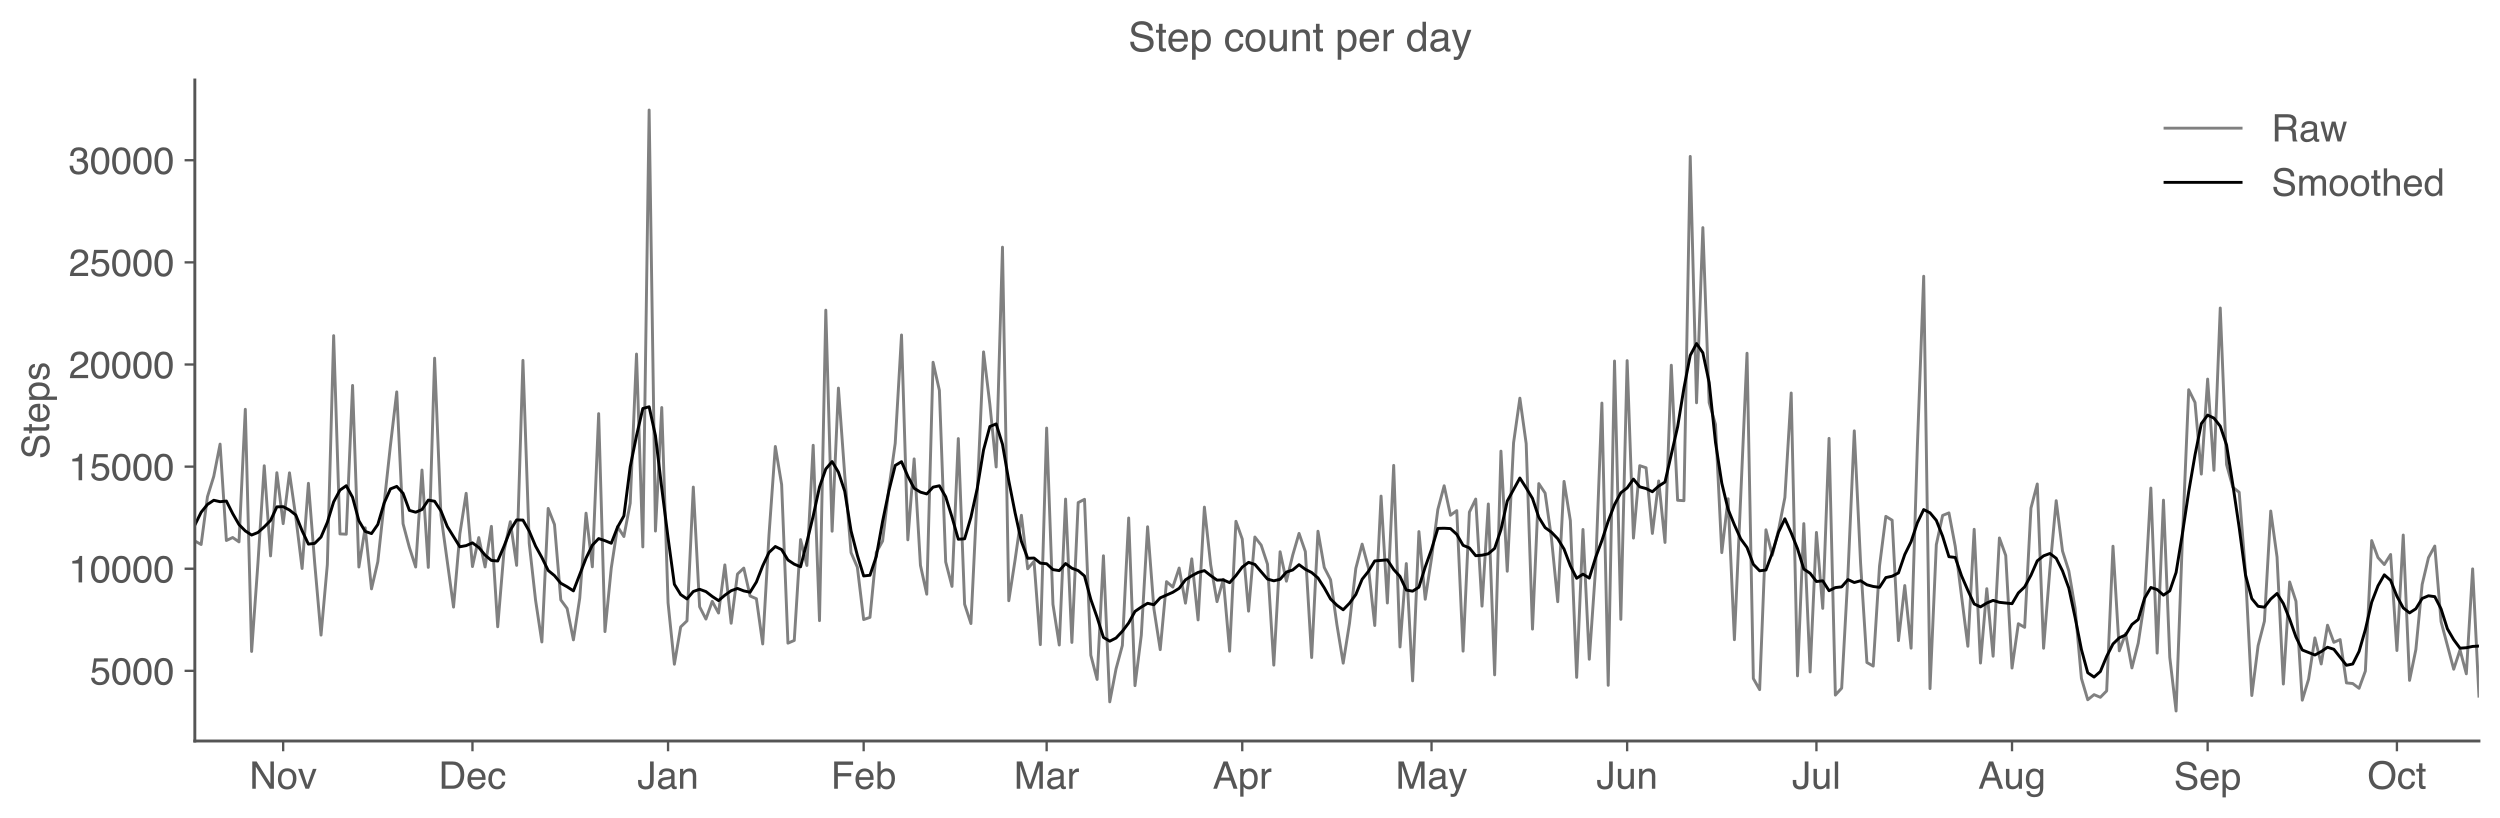 <?xml version="1.0" encoding="utf-8" standalone="no"?>
<!DOCTYPE svg PUBLIC "-//W3C//DTD SVG 1.1//EN"
  "http://www.w3.org/Graphics/SVG/1.1/DTD/svg11.dtd">
<!-- Created with matplotlib (https://matplotlib.org/) -->
<svg height="279.929pt" version="1.1" viewBox="0 0 855.035 279.929" width="855.035pt" xmlns="http://www.w3.org/2000/svg" xmlns:xlink="http://www.w3.org/1999/xlink">
 <defs>
  <style type="text/css">*{stroke-linecap:butt;stroke-linejoin:round;}</style>
 </defs>
 <g id="figure_1">
  <g id="patch_1">
   <path d="M 0 279.929 
L 855.035 279.929 
L 855.035 0 
L 0 0 
z
" style="fill:#ffffff;"/>
  </g>
  <g id="axes_1">
   <g id="patch_2">
    <path d="M 66.635 253.44 
L 847.835 253.44 
L 847.835 27.36 
L 66.635 27.36 
z
" style="fill:#ffffff;"/>
   </g>
   <g id="matplotlib.axis_1">
    <g id="xtick_1">
     <g id="line2d_1">
      <defs>
       <path d="M 0 0 
L 0 3.5 
" id="me434d8f874" style="stroke:#555555;stroke-width:0.8;"/>
      </defs>
      <g>
       <use style="fill:#555555;stroke:#555555;stroke-width:0.8;" x="96.847" xlink:href="#me434d8f874" y="253.44"/>
      </g>
     </g>
     <g id="text_1">
      <!-- Nov -->
      <g style="fill:#555555;" transform="translate(85.288 269.765)scale(0.13 -0.13)">
       <defs>
        <path d="M 7.625 71.734 
L 19.094 71.734 
L 55.328 13.625 
L 55.328 71.734 
L 64.547 71.734 
L 64.547 0 
L 53.656 0 
L 16.891 58.062 
L 16.891 0 
L 7.625 0 
z
M 35.453 71.734 
z
" id="Helvetica-78"/>
        <path d="M 27.203 5.672 
Q 35.938 5.672 39.188 12.281 
Q 42.438 18.891 42.438 27 
Q 42.438 34.328 40.094 38.922 
Q 36.375 46.141 27.297 46.141 
Q 19.234 46.141 15.578 39.984 
Q 11.922 33.844 11.922 25.141 
Q 11.922 16.797 15.578 11.234 
Q 19.234 5.672 27.203 5.672 
z
M 27.547 53.812 
Q 37.641 53.812 44.625 47.062 
Q 51.609 40.328 51.609 27.25 
Q 51.609 14.594 45.453 6.344 
Q 39.312 -1.906 26.375 -1.906 
Q 15.578 -1.906 9.219 5.391 
Q 2.875 12.703 2.875 25 
Q 2.875 38.188 9.562 46 
Q 16.266 53.812 27.547 53.812 
z
M 27.25 53.562 
z
" id="Helvetica-111"/>
        <path d="M 10.75 52.297 
L 24.703 9.719 
L 39.312 52.297 
L 48.922 52.297 
L 29.203 0 
L 19.828 0 
L 0.531 52.297 
z
" id="Helvetica-118"/>
       </defs>
       <use xlink:href="#Helvetica-78"/>
       <use x="72.217" xlink:href="#Helvetica-111"/>
       <use x="127.832" xlink:href="#Helvetica-118"/>
      </g>
     </g>
    </g>
    <g id="xtick_2">
     <g id="line2d_2">
      <g>
       <use style="fill:#555555;stroke:#555555;stroke-width:0.8;" x="161.588" xlink:href="#me434d8f874" y="253.44"/>
      </g>
     </g>
     <g id="text_2">
      <!-- Dec -->
      <g style="fill:#555555;" transform="translate(150.029 269.765)scale(0.13 -0.13)">
       <defs>
        <path d="M 35.156 8.297 
Q 40.094 8.297 43.266 9.328 
Q 48.922 11.234 52.547 16.656 
Q 55.422 21 56.688 27.781 
Q 57.422 31.844 57.422 35.297 
Q 57.422 48.641 52.125 56 
Q 46.828 63.375 35.062 63.375 
L 17.828 63.375 
L 17.828 8.297 
z
M 8.062 71.734 
L 37.109 71.734 
Q 51.906 71.734 60.062 61.234 
Q 67.328 51.766 67.328 36.969 
Q 67.328 25.531 63.031 16.312 
Q 55.469 0 37.016 0 
L 8.062 0 
z
" id="Helvetica-68"/>
        <path d="M 28.219 53.469 
Q 33.797 53.469 39.016 50.859 
Q 44.234 48.25 46.969 44.094 
Q 49.609 40.141 50.484 34.859 
Q 51.266 31.25 51.266 23.344 
L 12.938 23.344 
Q 13.188 15.375 16.703 10.562 
Q 20.219 5.766 27.594 5.766 
Q 34.469 5.766 38.578 10.297 
Q 40.922 12.938 41.891 16.406 
L 50.531 16.406 
Q 50.203 13.531 48.266 9.984 
Q 46.344 6.453 43.953 4.203 
Q 39.938 0.297 34.031 -1.078 
Q 30.859 -1.859 26.859 -1.859 
Q 17.094 -1.859 10.297 5.25 
Q 3.516 12.359 3.516 25.141 
Q 3.516 37.75 10.344 45.609 
Q 17.188 53.469 28.219 53.469 
z
M 42.234 30.328 
Q 41.703 36.031 39.75 39.453 
Q 36.141 45.797 27.688 45.797 
Q 21.625 45.797 17.516 41.422 
Q 13.422 37.062 13.188 30.328 
z
M 27.391 53.562 
z
" id="Helvetica-101"/>
        <path d="M 26.609 53.812 
Q 35.453 53.812 40.984 49.516 
Q 46.531 45.219 47.656 34.719 
L 39.109 34.719 
Q 38.328 39.547 35.547 42.75 
Q 32.766 45.953 26.609 45.953 
Q 18.219 45.953 14.594 37.75 
Q 12.25 32.422 12.25 24.609 
Q 12.25 16.75 15.562 11.375 
Q 18.891 6 26.031 6 
Q 31.5 6 34.688 9.344 
Q 37.891 12.703 39.109 18.5 
L 47.656 18.5 
Q 46.188 8.109 40.328 3.297 
Q 34.469 -1.516 25.344 -1.516 
Q 15.094 -1.516 8.984 5.984 
Q 2.875 13.484 2.875 24.703 
Q 2.875 38.484 9.562 46.141 
Q 16.266 53.812 26.609 53.812 
z
M 25.25 53.562 
z
" id="Helvetica-99"/>
       </defs>
       <use xlink:href="#Helvetica-68"/>
       <use x="72.217" xlink:href="#Helvetica-101"/>
       <use x="127.832" xlink:href="#Helvetica-99"/>
      </g>
     </g>
    </g>
    <g id="xtick_3">
     <g id="line2d_3">
      <g>
       <use style="fill:#555555;stroke:#555555;stroke-width:0.8;" x="228.486" xlink:href="#me434d8f874" y="253.44"/>
      </g>
     </g>
     <g id="text_3">
      <!-- Jan -->
      <g style="fill:#555555;" transform="translate(218.007 269.765)scale(0.13 -0.13)">
       <defs>
        <path d="M 42.828 21.391 
Q 42.828 12.312 40.141 7.281 
Q 35.156 -1.906 21.188 -1.906 
Q 13.141 -1.906 7.422 2.469 
Q 1.703 6.844 1.703 18.016 
L 1.703 23.141 
L 10.844 23.141 
L 10.844 18.016 
Q 10.844 12.156 13.453 9.203 
Q 16.062 6.25 21.578 6.25 
Q 29.344 6.25 31.734 11.578 
Q 33.203 14.844 33.203 23.922 
L 33.203 71.734 
L 42.828 71.734 
z
" id="Helvetica-74"/>
        <path d="M 13.188 13.922 
Q 13.188 10.109 15.969 7.906 
Q 18.75 5.719 22.562 5.719 
Q 27.203 5.719 31.547 7.859 
Q 38.875 11.422 38.875 19.531 
L 38.875 26.609 
Q 37.25 25.594 34.703 24.906 
Q 32.172 24.219 29.734 23.922 
L 24.422 23.25 
Q 19.625 22.609 17.234 21.234 
Q 13.188 18.953 13.188 13.922 
z
M 34.469 31.688 
Q 37.5 32.078 38.531 34.234 
Q 39.109 35.406 39.109 37.594 
Q 39.109 42.094 35.906 44.109 
Q 32.719 46.141 26.766 46.141 
Q 19.875 46.141 17 42.438 
Q 15.375 40.375 14.891 36.328 
L 6.688 36.328 
Q 6.938 46 12.969 49.781 
Q 19 53.562 26.953 53.562 
Q 36.188 53.562 41.938 50.047 
Q 47.656 46.531 47.656 39.109 
L 47.656 8.984 
Q 47.656 7.625 48.219 6.781 
Q 48.781 5.953 50.594 5.953 
Q 51.172 5.953 51.906 6.031 
Q 52.641 6.109 53.469 6.25 
L 53.469 -0.25 
Q 51.422 -0.828 50.344 -0.969 
Q 49.266 -1.125 47.406 -1.125 
Q 42.875 -1.125 40.828 2.094 
Q 39.75 3.812 39.312 6.938 
Q 36.625 3.422 31.594 0.828 
Q 26.562 -1.766 20.516 -1.766 
Q 13.234 -1.766 8.609 2.656 
Q 4 7.078 4 13.719 
Q 4 21 8.547 25 
Q 13.094 29 20.453 29.938 
z
M 27.203 53.562 
z
" id="Helvetica-97"/>
        <path d="M 6.453 52.297 
L 14.797 52.297 
L 14.797 44.875 
Q 18.5 49.469 22.656 51.469 
Q 26.812 53.469 31.891 53.469 
Q 43.016 53.469 46.922 45.703 
Q 49.078 41.453 49.078 33.547 
L 49.078 0 
L 40.141 0 
L 40.141 32.953 
Q 40.141 37.75 38.719 40.672 
Q 36.375 45.562 30.219 45.562 
Q 27.094 45.562 25.094 44.922 
Q 21.484 43.844 18.75 40.625 
Q 16.547 38.031 15.891 35.266 
Q 15.234 32.516 15.234 27.391 
L 15.234 0 
L 6.453 0 
z
M 27.094 53.562 
z
" id="Helvetica-110"/>
       </defs>
       <use xlink:href="#Helvetica-74"/>
       <use x="50" xlink:href="#Helvetica-97"/>
       <use x="105.615" xlink:href="#Helvetica-110"/>
      </g>
     </g>
    </g>
    <g id="xtick_4">
     <g id="line2d_4">
      <g>
       <use style="fill:#555555;stroke:#555555;stroke-width:0.8;" x="295.384" xlink:href="#me434d8f874" y="253.44"/>
      </g>
     </g>
     <g id="text_4">
      <!-- Feb -->
      <g style="fill:#555555;" transform="translate(284.185 269.765)scale(0.13 -0.13)">
       <defs>
        <path d="M 8.547 71.734 
L 58.297 71.734 
L 58.297 62.938 
L 18.266 62.938 
L 18.266 41.156 
L 53.469 41.156 
L 53.469 32.625 
L 18.266 32.625 
L 18.266 0 
L 8.547 0 
z
" id="Helvetica-70"/>
        <path d="M 5.766 71.969 
L 14.312 71.969 
L 14.312 45.953 
Q 17.188 49.703 21.188 51.672 
Q 25.203 53.656 29.891 53.656 
Q 39.656 53.656 45.734 46.938 
Q 51.812 40.234 51.812 27.156 
Q 51.812 14.75 45.797 6.547 
Q 39.797 -1.656 29.156 -1.656 
Q 23.188 -1.656 19.094 1.219 
Q 16.656 2.938 13.875 6.688 
L 13.875 0 
L 5.766 0 
z
M 28.609 6.109 
Q 35.75 6.109 39.281 11.766 
Q 42.828 17.438 42.828 26.703 
Q 42.828 34.969 39.281 40.375 
Q 35.75 45.797 28.859 45.797 
Q 22.859 45.797 18.328 41.359 
Q 13.812 36.922 13.812 26.703 
Q 13.812 19.344 15.672 14.75 
Q 19.141 6.109 28.609 6.109 
z
" id="Helvetica-98"/>
       </defs>
       <use xlink:href="#Helvetica-70"/>
       <use x="61.084" xlink:href="#Helvetica-101"/>
       <use x="116.699" xlink:href="#Helvetica-98"/>
      </g>
     </g>
    </g>
    <g id="xtick_5">
     <g id="line2d_5">
      <g>
       <use style="fill:#555555;stroke:#555555;stroke-width:0.8;" x="357.967" xlink:href="#me434d8f874" y="253.44"/>
      </g>
     </g>
     <g id="text_5">
      <!-- Mar -->
      <g style="fill:#555555;" transform="translate(346.773 269.765)scale(0.13 -0.13)">
       <defs>
        <path d="M 7.375 71.734 
L 21.297 71.734 
L 41.891 11.078 
L 62.359 71.734 
L 76.125 71.734 
L 76.125 0 
L 66.891 0 
L 66.891 42.328 
Q 66.891 44.531 66.984 49.609 
Q 67.094 54.688 67.094 60.5 
L 46.625 0 
L 37.016 0 
L 16.406 60.5 
L 16.406 58.297 
Q 16.406 55.672 16.531 50.266 
Q 16.656 44.875 16.656 42.328 
L 16.656 0 
L 7.375 0 
z
" id="Helvetica-77"/>
        <path d="M 6.688 52.297 
L 15.047 52.297 
L 15.047 43.266 
Q 16.062 45.906 20.062 49.688 
Q 24.078 53.469 29.297 53.469 
Q 29.547 53.469 30.125 53.422 
Q 30.719 53.375 32.125 53.219 
L 32.125 43.953 
Q 31.344 44.094 30.688 44.141 
Q 30.031 44.188 29.25 44.188 
Q 22.609 44.188 19.047 39.906 
Q 15.484 35.641 15.484 30.078 
L 15.484 0 
L 6.688 0 
z
" id="Helvetica-114"/>
       </defs>
       <use xlink:href="#Helvetica-77"/>
       <use x="83.301" xlink:href="#Helvetica-97"/>
       <use x="138.916" xlink:href="#Helvetica-114"/>
      </g>
     </g>
    </g>
    <g id="xtick_6">
     <g id="line2d_6">
      <g>
       <use style="fill:#555555;stroke:#555555;stroke-width:0.8;" x="424.865" xlink:href="#me434d8f874" y="253.44"/>
      </g>
     </g>
     <g id="text_6">
      <!-- Apr -->
      <g style="fill:#555555;" transform="translate(414.75 269.765)scale(0.13 -0.13)">
       <defs>
        <path d="M 44.438 29.391 
L 33.547 61.078 
L 21.969 29.391 
z
M 28.469 71.734 
L 39.453 71.734 
L 65.484 0 
L 54.828 0 
L 47.562 21.484 
L 19.188 21.484 
L 11.422 0 
L 1.469 0 
z
" id="Helvetica-65"/>
        <path d="M 28.516 5.906 
Q 34.672 5.906 38.75 11.062 
Q 42.828 16.219 42.828 26.469 
Q 42.828 32.719 41.016 37.203 
Q 37.594 45.844 28.516 45.844 
Q 19.391 45.844 16.016 36.719 
Q 14.203 31.844 14.203 24.312 
Q 14.203 18.266 16.016 14.016 
Q 19.438 5.906 28.516 5.906 
z
M 5.766 52.047 
L 14.312 52.047 
L 14.312 45.125 
Q 16.938 48.688 20.062 50.641 
Q 24.516 53.562 30.516 53.562 
Q 39.406 53.562 45.609 46.75 
Q 51.812 39.938 51.812 27.297 
Q 51.812 10.203 42.875 2.875 
Q 37.203 -1.766 29.688 -1.766 
Q 23.781 -1.766 19.781 0.828 
Q 17.438 2.297 14.547 5.859 
L 14.547 -20.844 
L 5.766 -20.844 
z
" id="Helvetica-112"/>
       </defs>
       <use xlink:href="#Helvetica-65"/>
       <use x="66.699" xlink:href="#Helvetica-112"/>
       <use x="122.314" xlink:href="#Helvetica-114"/>
      </g>
     </g>
    </g>
    <g id="xtick_7">
     <g id="line2d_7">
      <g>
       <use style="fill:#555555;stroke:#555555;stroke-width:0.8;" x="489.605" xlink:href="#me434d8f874" y="253.44"/>
      </g>
     </g>
     <g id="text_7">
      <!-- May -->
      <g style="fill:#555555;" transform="translate(477.326 269.765)scale(0.13 -0.13)">
       <defs>
        <path d="M 39.109 52.297 
L 48.828 52.297 
Q 46.969 47.266 40.578 29.344 
Q 35.797 15.875 32.562 7.375 
Q 24.953 -12.641 21.828 -17.031 
Q 18.703 -21.438 11.078 -21.438 
Q 9.234 -21.438 8.234 -21.281 
Q 7.234 -21.141 5.766 -20.75 
L 5.766 -12.75 
Q 8.062 -13.375 9.078 -13.516 
Q 10.109 -13.672 10.891 -13.672 
Q 13.328 -13.672 14.469 -12.859 
Q 15.625 -12.062 16.406 -10.891 
Q 16.656 -10.5 18.156 -6.875 
Q 19.672 -3.266 20.359 -1.516 
L 1.031 52.297 
L 10.984 52.297 
L 25 9.719 
z
M 24.953 53.562 
z
" id="Helvetica-121"/>
       </defs>
       <use xlink:href="#Helvetica-77"/>
       <use x="83.301" xlink:href="#Helvetica-97"/>
       <use x="138.916" xlink:href="#Helvetica-121"/>
      </g>
     </g>
    </g>
    <g id="xtick_8">
     <g id="line2d_8">
      <g>
       <use style="fill:#555555;stroke:#555555;stroke-width:0.8;" x="556.504" xlink:href="#me434d8f874" y="253.44"/>
      </g>
     </g>
     <g id="text_8">
      <!-- Jun -->
      <g style="fill:#555555;" transform="translate(546.024 269.765)scale(0.13 -0.13)">
       <defs>
        <path d="M 15.234 52.297 
L 15.234 17.578 
Q 15.234 13.578 16.5 11.031 
Q 18.844 6.344 25.25 6.344 
Q 34.422 6.344 37.75 14.547 
Q 39.547 18.953 39.547 26.609 
L 39.547 52.297 
L 48.344 52.297 
L 48.344 0 
L 40.047 0 
L 40.141 7.719 
Q 38.422 4.734 35.891 2.688 
Q 30.859 -1.422 23.688 -1.422 
Q 12.5 -1.422 8.453 6.062 
Q 6.25 10.062 6.25 16.75 
L 6.25 52.297 
z
M 27.297 53.562 
z
" id="Helvetica-117"/>
       </defs>
       <use xlink:href="#Helvetica-74"/>
       <use x="50" xlink:href="#Helvetica-117"/>
       <use x="105.615" xlink:href="#Helvetica-110"/>
      </g>
     </g>
    </g>
    <g id="xtick_9">
     <g id="line2d_9">
      <g>
       <use style="fill:#555555;stroke:#555555;stroke-width:0.8;" x="621.244" xlink:href="#me434d8f874" y="253.44"/>
      </g>
     </g>
     <g id="text_9">
      <!-- Jul -->
      <g style="fill:#555555;" transform="translate(612.935 269.765)scale(0.13 -0.13)">
       <defs>
        <path d="M 6.688 71.734 
L 15.484 71.734 
L 15.484 0 
L 6.688 0 
z
" id="Helvetica-108"/>
       </defs>
       <use xlink:href="#Helvetica-74"/>
       <use x="50" xlink:href="#Helvetica-117"/>
       <use x="105.615" xlink:href="#Helvetica-108"/>
      </g>
     </g>
    </g>
    <g id="xtick_10">
     <g id="line2d_10">
      <g>
       <use style="fill:#555555;stroke:#555555;stroke-width:0.8;" x="688.142" xlink:href="#me434d8f874" y="253.44"/>
      </g>
     </g>
     <g id="text_10">
      <!-- Aug -->
      <g style="fill:#555555;" transform="translate(676.577 269.765)scale(0.13 -0.13)">
       <defs>
        <path d="M 24.906 53.219 
Q 31.062 53.219 35.641 50.203 
Q 38.141 48.484 40.719 45.219 
L 40.719 51.812 
L 48.828 51.812 
L 48.828 4.25 
Q 48.828 -5.719 45.906 -11.469 
Q 40.438 -22.125 25.25 -22.125 
Q 16.797 -22.125 11.031 -18.328 
Q 5.281 -14.547 4.594 -6.5 
L 13.531 -6.5 
Q 14.156 -10.016 16.062 -11.922 
Q 19.047 -14.844 25.438 -14.844 
Q 35.547 -14.844 38.672 -7.719 
Q 40.531 -3.516 40.375 7.281 
Q 37.75 3.266 34.031 1.312 
Q 30.328 -0.641 24.219 -0.641 
Q 15.719 -0.641 9.344 5.391 
Q 2.984 11.422 2.984 25.344 
Q 2.984 38.484 9.406 45.844 
Q 15.828 53.219 24.906 53.219 
z
M 40.719 26.375 
Q 40.719 36.078 36.719 40.766 
Q 32.719 45.453 26.516 45.453 
Q 17.234 45.453 13.812 36.766 
Q 12.016 32.125 12.016 24.609 
Q 12.016 15.766 15.594 11.156 
Q 19.188 6.547 25.25 6.547 
Q 34.719 6.547 38.578 15.094 
Q 40.719 19.922 40.719 26.375 
z
M 25.922 53.562 
z
" id="Helvetica-103"/>
       </defs>
       <use xlink:href="#Helvetica-65"/>
       <use x="66.699" xlink:href="#Helvetica-117"/>
       <use x="122.314" xlink:href="#Helvetica-103"/>
      </g>
     </g>
    </g>
    <g id="xtick_11">
     <g id="line2d_11">
      <g>
       <use style="fill:#555555;stroke:#555555;stroke-width:0.8;" x="755.041" xlink:href="#me434d8f874" y="253.44"/>
      </g>
     </g>
     <g id="text_11">
      <!-- Sep -->
      <g style="fill:#555555;" transform="translate(743.476 270.019)scale(0.13 -0.13)">
       <defs>
        <path d="M 13.969 23.141 
Q 14.312 17.047 16.844 13.234 
Q 21.688 6.109 33.891 6.109 
Q 39.359 6.109 43.844 7.672 
Q 52.547 10.688 52.547 18.5 
Q 52.547 24.359 48.875 26.859 
Q 45.172 29.297 37.25 31.109 
L 27.547 33.297 
Q 18.016 35.453 14.062 38.031 
Q 7.234 42.531 7.234 51.469 
Q 7.234 61.141 13.922 67.328 
Q 20.609 73.531 32.859 73.531 
Q 44.141 73.531 52.016 68.078 
Q 59.906 62.641 59.906 50.688 
L 50.781 50.688 
Q 50.047 56.453 47.656 59.516 
Q 43.219 65.141 32.562 65.141 
Q 23.969 65.141 20.203 61.516 
Q 16.453 57.906 16.453 53.125 
Q 16.453 47.859 20.844 45.406 
Q 23.734 43.844 33.891 41.5 
L 43.953 39.203 
Q 51.219 37.547 55.172 34.672 
Q 62.016 29.641 62.016 20.062 
Q 62.016 8.156 53.344 3.031 
Q 44.672 -2.094 33.203 -2.094 
Q 19.828 -2.094 12.25 4.734 
Q 4.688 11.531 4.828 23.141 
z
M 33.594 73.688 
z
" id="Helvetica-83"/>
       </defs>
       <use xlink:href="#Helvetica-83"/>
       <use x="66.699" xlink:href="#Helvetica-101"/>
       <use x="122.314" xlink:href="#Helvetica-112"/>
      </g>
     </g>
    </g>
    <g id="xtick_12">
     <g id="line2d_12">
      <g>
       <use style="fill:#555555;stroke:#555555;stroke-width:0.8;" x="819.781" xlink:href="#me434d8f874" y="253.44"/>
      </g>
     </g>
     <g id="text_12">
      <!-- Oct -->
      <g style="fill:#555555;" transform="translate(809.669 269.765)scale(0.13 -0.13)">
       <defs>
        <path d="M 38.578 73.688 
Q 57.562 73.688 66.703 61.469 
Q 73.828 51.953 73.828 37.109 
Q 73.828 21.047 65.672 10.406 
Q 56.109 -2.094 38.375 -2.094 
Q 21.828 -2.094 12.359 8.844 
Q 3.906 19.391 3.906 35.5 
Q 3.906 50.047 11.141 60.406 
Q 20.406 73.688 38.578 73.688 
z
M 39.547 6.594 
Q 52.391 6.594 58.125 15.797 
Q 63.875 25 63.875 36.969 
Q 63.875 49.609 57.25 57.328 
Q 50.641 65.047 39.156 65.047 
Q 28.031 65.047 21 57.391 
Q 13.969 49.75 13.969 34.859 
Q 13.969 22.953 20 14.766 
Q 26.031 6.594 39.547 6.594 
z
M 38.875 73.688 
z
" id="Helvetica-79"/>
        <path d="M 8.203 66.891 
L 17.094 66.891 
L 17.094 52.297 
L 25.438 52.297 
L 25.438 45.125 
L 17.094 45.125 
L 17.094 10.984 
Q 17.094 8.25 18.953 7.328 
Q 19.969 6.781 22.359 6.781 
Q 23 6.781 23.734 6.812 
Q 24.469 6.844 25.438 6.938 
L 25.438 0 
Q 23.922 -0.438 22.281 -0.625 
Q 20.656 -0.828 18.75 -0.828 
Q 12.594 -0.828 10.391 2.312 
Q 8.203 5.469 8.203 10.5 
L 8.203 45.125 
L 1.125 45.125 
L 1.125 52.297 
L 8.203 52.297 
z
" id="Helvetica-116"/>
       </defs>
       <use xlink:href="#Helvetica-79"/>
       <use x="77.783" xlink:href="#Helvetica-99"/>
       <use x="127.783" xlink:href="#Helvetica-116"/>
      </g>
     </g>
    </g>
   </g>
   <g id="matplotlib.axis_2">
    <g id="ytick_1">
     <g id="line2d_13">
      <defs>
       <path d="M 0 0 
L -3.5 0 
" id="mf69b9e57c5" style="stroke:#555555;stroke-width:0.8;"/>
      </defs>
      <g>
       <use style="fill:#555555;stroke:#555555;stroke-width:0.8;" x="66.635" xlink:href="#mf69b9e57c5" y="229.444"/>
      </g>
     </g>
     <g id="text_13">
      <!-- 5000 -->
      <g style="fill:#555555;" transform="translate(30.718 234.106)scale(0.13 -0.13)">
       <defs>
        <path d="M 12.359 17.828 
Q 13.234 10.297 19.344 7.422 
Q 22.469 5.953 26.562 5.953 
Q 34.375 5.953 38.125 10.938 
Q 41.891 15.922 41.891 21.969 
Q 41.891 29.297 37.422 33.297 
Q 32.953 37.312 26.703 37.312 
Q 22.172 37.312 18.922 35.547 
Q 15.672 33.797 13.375 30.672 
L 5.766 31.109 
L 11.078 68.75 
L 47.406 68.75 
L 47.406 60.25 
L 17.672 60.25 
L 14.703 40.828 
Q 17.141 42.672 19.344 43.609 
Q 23.25 45.219 28.375 45.219 
Q 37.984 45.219 44.672 39.016 
Q 51.375 32.812 51.375 23.297 
Q 51.375 13.375 45.234 5.797 
Q 39.109 -1.766 25.688 -1.766 
Q 17.141 -1.766 10.562 3.047 
Q 4 7.859 3.219 17.828 
z
" id="Helvetica-53"/>
        <path d="M 27.047 69.922 
Q 40.625 69.922 46.688 58.734 
Q 51.375 50.094 51.375 35.062 
Q 51.375 20.797 47.125 11.469 
Q 40.969 -1.906 27 -1.906 
Q 14.406 -1.906 8.25 9.031 
Q 3.125 18.172 3.125 33.547 
Q 3.125 45.453 6.203 54 
Q 11.969 69.922 27.047 69.922 
z
M 26.953 6.109 
Q 33.797 6.109 37.844 12.156 
Q 41.891 18.219 41.891 34.719 
Q 41.891 46.625 38.953 54.312 
Q 36.031 62.016 27.594 62.016 
Q 19.828 62.016 16.234 54.703 
Q 12.641 47.406 12.641 33.203 
Q 12.641 22.516 14.938 16.016 
Q 18.453 6.109 26.953 6.109 
z
" id="Helvetica-48"/>
       </defs>
       <use xlink:href="#Helvetica-53"/>
       <use x="55.615" xlink:href="#Helvetica-48"/>
       <use x="111.23" xlink:href="#Helvetica-48"/>
       <use x="166.846" xlink:href="#Helvetica-48"/>
      </g>
     </g>
    </g>
    <g id="ytick_2">
     <g id="line2d_14">
      <g>
       <use style="fill:#555555;stroke:#555555;stroke-width:0.8;" x="66.635" xlink:href="#mf69b9e57c5" y="194.515"/>
      </g>
     </g>
     <g id="text_14">
      <!-- 10000 -->
      <g style="fill:#555555;" transform="translate(23.489 199.178)scale(0.13 -0.13)">
       <defs>
        <path d="M 9.578 49.516 
L 9.578 56.25 
Q 19.094 57.172 22.844 59.344 
Q 26.609 61.531 28.469 69.625 
L 35.406 69.625 
L 35.406 0 
L 26.031 0 
L 26.031 49.516 
z
" id="Helvetica-49"/>
       </defs>
       <use xlink:href="#Helvetica-49"/>
       <use x="55.615" xlink:href="#Helvetica-48"/>
       <use x="111.23" xlink:href="#Helvetica-48"/>
       <use x="166.846" xlink:href="#Helvetica-48"/>
       <use x="222.461" xlink:href="#Helvetica-48"/>
      </g>
     </g>
    </g>
    <g id="ytick_3">
     <g id="line2d_15">
      <g>
       <use style="fill:#555555;stroke:#555555;stroke-width:0.8;" x="66.635" xlink:href="#mf69b9e57c5" y="159.586"/>
      </g>
     </g>
     <g id="text_15">
      <!-- 15000 -->
      <g style="fill:#555555;" transform="translate(23.489 164.249)scale(0.13 -0.13)">
       <use xlink:href="#Helvetica-49"/>
       <use x="55.615" xlink:href="#Helvetica-53"/>
       <use x="111.23" xlink:href="#Helvetica-48"/>
       <use x="166.846" xlink:href="#Helvetica-48"/>
       <use x="222.461" xlink:href="#Helvetica-48"/>
      </g>
     </g>
    </g>
    <g id="ytick_4">
     <g id="line2d_16">
      <g>
       <use style="fill:#555555;stroke:#555555;stroke-width:0.8;" x="66.635" xlink:href="#mf69b9e57c5" y="124.658"/>
      </g>
     </g>
     <g id="text_16">
      <!-- 20000 -->
      <g style="fill:#555555;" transform="translate(23.489 129.32)scale(0.13 -0.13)">
       <defs>
        <path d="M 3.125 0 
Q 3.609 9.031 6.859 15.719 
Q 10.109 22.406 19.531 27.875 
L 28.906 33.297 
Q 35.203 36.969 37.75 39.547 
Q 41.75 43.609 41.75 48.828 
Q 41.75 54.938 38.078 58.516 
Q 34.422 62.109 28.328 62.109 
Q 19.281 62.109 15.828 55.281 
Q 13.969 51.609 13.766 45.125 
L 4.828 45.125 
Q 4.984 54.25 8.203 60.016 
Q 13.922 70.172 28.375 70.172 
Q 40.375 70.172 45.922 63.672 
Q 51.469 57.172 51.469 49.219 
Q 51.469 40.828 45.562 34.859 
Q 42.141 31.391 33.297 26.469 
L 26.609 22.75 
Q 21.828 20.125 19.094 17.719 
Q 14.203 13.484 12.938 8.297 
L 51.125 8.297 
L 51.125 0 
L 3.125 0 
z
" id="Helvetica-50"/>
       </defs>
       <use xlink:href="#Helvetica-50"/>
       <use x="55.615" xlink:href="#Helvetica-48"/>
       <use x="111.23" xlink:href="#Helvetica-48"/>
       <use x="166.846" xlink:href="#Helvetica-48"/>
       <use x="222.461" xlink:href="#Helvetica-48"/>
      </g>
     </g>
    </g>
    <g id="ytick_5">
     <g id="line2d_17">
      <g>
       <use style="fill:#555555;stroke:#555555;stroke-width:0.8;" x="66.635" xlink:href="#mf69b9e57c5" y="89.729"/>
      </g>
     </g>
     <g id="text_17">
      <!-- 25000 -->
      <g style="fill:#555555;" transform="translate(23.489 94.392)scale(0.13 -0.13)">
       <use xlink:href="#Helvetica-50"/>
       <use x="55.615" xlink:href="#Helvetica-53"/>
       <use x="111.23" xlink:href="#Helvetica-48"/>
       <use x="166.846" xlink:href="#Helvetica-48"/>
       <use x="222.461" xlink:href="#Helvetica-48"/>
      </g>
     </g>
    </g>
    <g id="ytick_6">
     <g id="line2d_18">
      <g>
       <use style="fill:#555555;stroke:#555555;stroke-width:0.8;" x="66.635" xlink:href="#mf69b9e57c5" y="54.8"/>
      </g>
     </g>
     <g id="text_18">
      <!-- 30000 -->
      <g style="fill:#555555;" transform="translate(23.489 59.463)scale(0.13 -0.13)">
       <defs>
        <path d="M 25.984 -1.906 
Q 13.578 -1.906 7.984 4.906 
Q 2.391 11.719 2.391 21.484 
L 11.578 21.484 
Q 12.156 14.703 14.109 11.625 
Q 17.531 6.109 26.469 6.109 
Q 33.406 6.109 37.594 9.812 
Q 41.797 13.531 41.797 19.391 
Q 41.797 26.609 37.375 29.484 
Q 32.953 32.375 25.094 32.375 
Q 24.219 32.375 23.312 32.344 
Q 22.406 32.328 21.484 32.281 
L 21.484 40.047 
Q 22.859 39.891 23.781 39.844 
Q 24.703 39.797 25.781 39.797 
Q 30.719 39.797 33.891 41.359 
Q 39.453 44.094 39.453 51.125 
Q 39.453 56.344 35.734 59.172 
Q 32.031 62.016 27.094 62.016 
Q 18.312 62.016 14.938 56.156 
Q 13.094 52.938 12.844 46.969 
L 4.156 46.969 
Q 4.156 54.781 7.281 60.25 
Q 12.641 70.016 26.172 70.016 
Q 36.859 70.016 42.719 65.25 
Q 48.578 60.5 48.578 51.469 
Q 48.578 45.016 45.125 41.016 
Q 42.969 38.531 39.547 37.109 
Q 45.062 35.594 48.156 31.266 
Q 51.266 26.953 51.266 20.703 
Q 51.266 10.688 44.672 4.391 
Q 38.094 -1.906 25.984 -1.906 
z
" id="Helvetica-51"/>
       </defs>
       <use xlink:href="#Helvetica-51"/>
       <use x="55.615" xlink:href="#Helvetica-48"/>
       <use x="111.23" xlink:href="#Helvetica-48"/>
       <use x="166.846" xlink:href="#Helvetica-48"/>
       <use x="222.461" xlink:href="#Helvetica-48"/>
      </g>
     </g>
    </g>
    <g id="text_19">
     <!-- Steps -->
     <g style="fill:#555555;" transform="translate(16.779 157.021)rotate(-90)scale(0.13 -0.13)">
      <defs>
       <path d="M 11.672 16.406 
Q 12.062 12.016 13.875 9.672 
Q 17.188 5.422 25.391 5.422 
Q 30.281 5.422 33.984 7.547 
Q 37.703 9.672 37.703 14.109 
Q 37.703 17.484 34.719 19.234 
Q 32.812 20.312 27.203 21.734 
L 20.219 23.484 
Q 13.531 25.141 10.359 27.203 
Q 4.688 30.766 4.688 37.062 
Q 4.688 44.484 10.031 49.062 
Q 15.375 53.656 24.422 53.656 
Q 36.234 53.656 41.453 46.734 
Q 44.734 42.328 44.625 37.25 
L 36.328 37.25 
Q 36.078 40.234 34.234 42.672 
Q 31.203 46.141 23.734 46.141 
Q 18.75 46.141 16.188 44.234 
Q 13.625 42.328 13.625 39.203 
Q 13.625 35.797 17 33.734 
Q 18.953 32.516 22.75 31.594 
L 28.562 30.172 
Q 38.031 27.875 41.266 25.734 
Q 46.391 22.359 46.391 15.141 
Q 46.391 8.156 41.094 3.078 
Q 35.797 -2 24.953 -2 
Q 13.281 -2 8.422 3.297 
Q 3.562 8.594 3.219 16.406 
z
M 24.656 53.562 
z
" id="Helvetica-115"/>
      </defs>
      <use xlink:href="#Helvetica-83"/>
      <use x="66.699" xlink:href="#Helvetica-116"/>
      <use x="94.482" xlink:href="#Helvetica-101"/>
      <use x="150.098" xlink:href="#Helvetica-112"/>
      <use x="205.713" xlink:href="#Helvetica-115"/>
     </g>
    </g>
   </g>
   <g id="line2d_19">
    <path clip-path="url(#pf51e73f24a)" d="M 66.635 185.014 
L 68.793 186.23 
L 70.951 169.897 
L 73.109 162.925 
L 75.267 151.895 
L 77.425 184.861 
L 79.583 183.834 
L 81.741 185.329 
L 83.899 139.991 
L 86.057 222.807 
L 88.215 192.629 
L 90.373 159.3 
L 92.531 190.128 
L 94.689 161.682 
L 96.847 179.09 
L 99.005 161.717 
L 101.163 176.813 
L 103.321 194.424 
L 105.479 165.308 
L 107.637 192.671 
L 109.795 217.205 
L 111.953 193.097 
L 114.111 114.801 
L 116.269 182.604 
L 118.427 182.702 
L 120.585 131.825 
L 122.743 193.921 
L 124.901 180.516 
L 127.059 201.403 
L 129.217 192.119 
L 133.533 152.363 
L 135.692 134.039 
L 137.85 179.125 
L 140.008 187.229 
L 142.166 193.928 
L 144.324 160.767 
L 146.482 194.054 
L 148.64 122.506 
L 150.798 176.17 
L 155.114 207.634 
L 157.272 182.618 
L 159.43 168.724 
L 161.588 193.768 
L 163.746 183.862 
L 165.904 193.9 
L 168.062 180.027 
L 170.22 214.354 
L 172.378 188.444 
L 174.536 178.427 
L 176.694 193.362 
L 178.852 123.261 
L 181.01 185.839 
L 183.168 205.266 
L 185.326 219.559 
L 187.484 173.886 
L 189.642 179.398 
L 191.8 205.168 
L 193.958 208.102 
L 196.116 218.846 
L 198.274 204.588 
L 200.432 175.521 
L 202.59 193.851 
L 204.748 141.479 
L 206.906 216.003 
L 209.064 194.257 
L 211.222 180.138 
L 213.38 183.498 
L 215.538 172.098 
L 217.696 121.095 
L 219.854 187.047 
L 222.012 37.636 
L 224.17 181.626 
L 226.328 139.384 
L 228.486 206.181 
L 230.644 227.173 
L 232.802 214.417 
L 234.96 212.336 
L 237.118 166.593 
L 239.276 207.522 
L 241.434 211.728 
L 243.592 205.678 
L 245.75 209.667 
L 247.908 193.209 
L 250.066 213.16 
L 252.224 196.338 
L 254.382 194.298 
L 256.54 203.834 
L 258.698 204.777 
L 260.856 220.236 
L 263.014 182.877 
L 265.172 152.705 
L 267.33 165.741 
L 269.488 219.964 
L 271.646 219.042 
L 273.804 184.553 
L 275.962 193.397 
L 278.12 152.293 
L 280.278 212.266 
L 282.436 106.09 
L 284.594 181.682 
L 286.752 132.733 
L 288.91 162.457 
L 291.068 188.996 
L 293.226 193.998 
L 295.384 211.895 
L 297.542 211.148 
L 299.7 188.982 
L 301.858 185.035 
L 304.016 167.026 
L 306.174 151.623 
L 308.332 114.57 
L 310.49 184.63 
L 312.648 156.953 
L 314.806 193.348 
L 316.964 203.219 
L 319.122 123.903 
L 321.28 133.502 
L 323.438 192.182 
L 325.596 200.551 
L 327.754 150.002 
L 329.913 206.663 
L 332.071 213.258 
L 334.229 168.766 
L 336.387 120.354 
L 338.545 138.287 
L 340.703 159.705 
L 342.861 84.546 
L 345.019 205.455 
L 347.177 191.469 
L 349.335 176.233 
L 351.493 194.529 
L 353.651 191.986 
L 355.809 220.467 
L 357.967 146.404 
L 360.125 206.677 
L 362.283 220.6 
L 364.441 170.694 
L 366.599 219.72 
L 368.757 171.895 
L 370.915 170.777 
L 373.073 224.086 
L 375.231 232.378 
L 377.389 190.086 
L 379.547 240.041 
L 381.705 228.745 
L 383.863 220.753 
L 386.021 177.162 
L 388.179 234.501 
L 390.337 217.295 
L 392.495 180.166 
L 394.653 208.221 
L 396.811 222.185 
L 398.969 198.937 
L 401.127 200.788 
L 403.285 194.277 
L 405.443 206.293 
L 407.601 191.141 
L 409.759 212.021 
L 411.917 173.446 
L 414.075 193.188 
L 416.233 205.769 
L 418.391 198.148 
L 420.549 222.709 
L 422.707 178.294 
L 424.865 184.365 
L 427.023 209.017 
L 429.181 183.666 
L 431.339 186.439 
L 433.497 192.95 
L 435.655 227.481 
L 437.813 188.71 
L 439.971 198.776 
L 442.129 189.856 
L 444.287 182.437 
L 446.445 188.647 
L 448.603 224.882 
L 450.761 181.689 
L 452.919 194.082 
L 455.077 198.287 
L 457.235 213.621 
L 459.393 226.81 
L 461.551 213.153 
L 463.709 194.382 
L 465.867 186.104 
L 468.025 194.18 
L 470.183 213.928 
L 472.341 169.674 
L 474.499 206.23 
L 476.657 159.174 
L 478.815 221.263 
L 480.973 192.755 
L 483.131 232.86 
L 485.289 181.815 
L 487.447 204.952 
L 489.605 190.903 
L 491.763 174.256 
L 493.921 166.139 
L 496.079 176.226 
L 498.237 174.641 
L 500.395 222.695 
L 502.553 175.158 
L 504.711 170.687 
L 506.869 207.299 
L 509.027 172.37 
L 511.185 230.806 
L 513.343 154.305 
L 515.501 195.367 
L 517.659 151.455 
L 519.817 136.184 
L 521.975 151.734 
L 524.133 215.158 
L 526.292 165.398 
L 528.45 168.647 
L 530.608 183.953 
L 532.766 205.79 
L 534.924 164.651 
L 537.082 178.057 
L 539.24 231.665 
L 541.398 181.088 
L 543.556 225.469 
L 545.714 194.48 
L 547.872 137.861 
L 550.03 234.376 
L 552.188 123.484 
L 554.346 211.826 
L 556.504 123.344 
L 558.662 184.029 
L 560.82 159.265 
L 562.978 159.985 
L 565.136 182.444 
L 567.294 164.49 
L 569.452 185.524 
L 571.61 124.916 
L 573.768 171.099 
L 575.926 171.239 
L 578.084 53.501 
L 580.242 137.756 
L 582.4 77.853 
L 584.558 137.721 
L 586.716 145.119 
L 588.874 188.996 
L 591.032 170.589 
L 593.19 218.783 
L 597.506 120.822 
L 599.664 232.063 
L 601.822 235.864 
L 603.98 181.2 
L 606.138 189.89 
L 608.296 181.221 
L 610.454 170.163 
L 612.612 134.417 
L 614.77 231.148 
L 616.928 179.084 
L 619.086 229.814 
L 621.244 182.101 
L 623.402 208.067 
L 625.56 149.932 
L 627.718 237.722 
L 629.876 235.361 
L 632.034 196.282 
L 634.192 147.361 
L 636.35 192.643 
L 638.508 226.586 
L 640.666 227.802 
L 642.824 193.6 
L 644.982 176.604 
L 647.14 177.917 
L 649.298 219.091 
L 651.456 200.264 
L 653.614 221.676 
L 655.772 152.398 
L 657.93 94.486 
L 660.088 235.507 
L 662.246 186.293 
L 664.404 176.289 
L 666.562 175.416 
L 668.72 186.845 
L 673.036 221.026 
L 675.194 181.033 
L 677.352 226.768 
L 679.51 201.34 
L 681.668 224.428 
L 683.826 183.987 
L 685.984 189.974 
L 688.142 228.48 
L 690.3 213.321 
L 692.458 214.564 
L 694.616 173.774 
L 696.774 165.538 
L 698.932 221.703 
L 701.09 194.683 
L 703.248 171.246 
L 705.406 188.451 
L 707.564 195.248 
L 709.722 208.102 
L 711.88 232.056 
L 714.038 239.321 
L 716.196 237.582 
L 718.354 238.483 
L 720.513 236.29 
L 722.671 186.817 
L 724.829 222.591 
L 726.987 216.709 
L 729.145 228.438 
L 731.303 219.95 
L 733.461 205.58 
L 735.619 166.928 
L 737.777 223.359 
L 739.935 171.064 
L 742.093 224.805 
L 744.251 243.164 
L 746.409 184.323 
L 748.567 133.292 
L 750.725 137.651 
L 752.883 162.143 
L 755.041 129.659 
L 757.199 160.837 
L 759.357 105.349 
L 761.515 158.874 
L 763.673 166.663 
L 765.831 168.374 
L 767.989 195.807 
L 770.147 237.875 
L 772.305 220.823 
L 774.463 212.461 
L 776.621 174.787 
L 778.779 190.519 
L 780.937 233.942 
L 783.095 199.042 
L 785.253 205.643 
L 787.411 239.468 
L 789.569 232.301 
L 791.727 218.169 
L 793.885 227.089 
L 796.043 213.831 
L 798.201 219.685 
L 800.359 218.748 
L 802.517 233.558 
L 804.675 233.782 
L 806.833 235.409 
L 808.991 229.5 
L 811.149 184.882 
L 813.307 190.708 
L 815.465 193.083 
L 817.623 189.639 
L 819.781 222.486 
L 821.939 182.996 
L 824.097 232.699 
L 826.255 222.172 
L 828.413 199.901 
L 830.571 190.736 
L 832.729 186.761 
L 834.887 212.636 
L 839.203 228.878 
L 841.361 222.276 
L 843.519 230.45 
L 845.677 194.564 
L 847.835 238.085 
L 847.835 238.085 
" style="fill:none;stroke:#808080;stroke-linecap:square;"/>
   </g>
   <g id="line2d_20">
    <path clip-path="url(#pf51e73f24a)" d="M 66.635 179.588 
L 68.793 175.2 
L 70.951 172.54 
L 73.109 171.098 
L 75.267 171.586 
L 77.425 171.366 
L 79.583 175.649 
L 81.741 179.415 
L 83.899 181.581 
L 86.057 182.994 
L 88.215 182.117 
L 90.373 180.206 
L 92.531 178.004 
L 94.689 173.352 
L 96.847 173.293 
L 99.005 174.437 
L 101.163 176.134 
L 103.321 181.518 
L 105.479 186.087 
L 107.637 185.841 
L 109.795 183.677 
L 111.953 178.652 
L 114.111 171.644 
L 116.269 167.633 
L 118.427 166.127 
L 120.585 170.096 
L 122.743 178.112 
L 124.901 181.75 
L 127.059 182.491 
L 129.217 179.371 
L 131.375 172.066 
L 133.533 167.218 
L 135.692 166.356 
L 137.85 168.716 
L 140.008 174.553 
L 142.166 175.19 
L 144.324 174.262 
L 146.482 171.046 
L 148.64 171.435 
L 150.798 174.711 
L 152.956 180.04 
L 157.272 187.008 
L 159.43 186.603 
L 161.588 185.667 
L 163.746 187.231 
L 165.904 189.854 
L 168.062 191.677 
L 170.22 191.864 
L 172.378 186.826 
L 174.536 181.296 
L 176.694 177.822 
L 178.852 177.874 
L 181.01 181.657 
L 183.168 186.775 
L 185.326 190.673 
L 187.484 195.1 
L 189.642 196.871 
L 191.8 199.475 
L 193.958 200.682 
L 196.116 202.085 
L 200.432 190.903 
L 202.59 186.46 
L 204.748 184.2 
L 206.906 184.918 
L 209.064 185.8 
L 211.222 180.264 
L 213.38 176.443 
L 215.538 159.679 
L 217.696 149.029 
L 219.854 139.712 
L 222.012 139.126 
L 224.17 148.987 
L 226.328 166.958 
L 228.486 183.913 
L 230.644 199.839 
L 232.802 203.357 
L 234.96 204.848 
L 237.118 202.3 
L 239.276 201.542 
L 241.434 202.329 
L 243.592 203.983 
L 245.75 205.41 
L 247.908 203.573 
L 250.066 202.038 
L 252.224 201.257 
L 254.382 202.095 
L 256.54 202.547 
L 258.698 199.056 
L 260.856 193.518 
L 263.014 188.944 
L 265.172 186.92 
L 267.33 187.972 
L 269.488 191.524 
L 271.646 192.955 
L 273.804 193.855 
L 275.962 185.445 
L 278.12 176.487 
L 280.278 166.573 
L 282.436 160.384 
L 284.594 157.871 
L 286.752 161.498 
L 288.91 168.018 
L 291.068 181.557 
L 293.226 189.921 
L 295.384 196.982 
L 297.542 196.743 
L 299.7 190.313 
L 301.858 178.337 
L 304.016 167.856 
L 306.174 159.195 
L 308.332 157.9 
L 310.49 162.876 
L 312.648 166.989 
L 314.806 168.319 
L 316.964 168.929 
L 319.122 166.609 
L 321.28 166.145 
L 323.438 169.899 
L 325.596 176.841 
L 327.754 184.427 
L 329.913 184.275 
L 332.071 176.895 
L 334.229 167.038 
L 336.387 153.885 
L 338.545 145.875 
L 340.703 144.989 
L 342.861 151.943 
L 345.019 164.423 
L 347.177 175.425 
L 349.335 185.194 
L 351.493 190.944 
L 353.651 190.858 
L 355.809 192.609 
L 357.967 192.804 
L 360.125 194.813 
L 362.283 195.16 
L 364.441 192.737 
L 366.599 194.341 
L 368.757 195.147 
L 370.915 196.995 
L 373.073 205.016 
L 375.231 211.163 
L 377.389 217.999 
L 379.547 219.296 
L 381.705 218.206 
L 383.863 215.9 
L 386.021 213.055 
L 388.179 209.113 
L 390.337 207.632 
L 392.495 206.333 
L 394.653 206.829 
L 396.811 204.475 
L 401.127 202.564 
L 403.285 201.213 
L 405.443 198.32 
L 407.601 196.925 
L 409.759 195.779 
L 411.917 195.161 
L 414.075 196.868 
L 416.233 198.411 
L 418.391 198.333 
L 420.549 199.276 
L 422.707 196.856 
L 424.865 193.956 
L 427.023 192.328 
L 429.181 193.035 
L 433.497 198.057 
L 435.655 198.646 
L 437.813 198.13 
L 439.971 195.656 
L 442.129 194.931 
L 444.287 193.129 
L 446.445 194.711 
L 448.603 195.81 
L 450.761 197.67 
L 452.919 201.034 
L 455.077 204.881 
L 457.235 206.999 
L 459.393 208.549 
L 461.551 206.32 
L 463.709 203.328 
L 465.867 198.119 
L 468.025 195.397 
L 470.183 191.853 
L 474.499 191.473 
L 476.657 194.779 
L 478.815 197.147 
L 480.973 201.806 
L 483.131 202.185 
L 485.289 200.825 
L 487.447 193.916 
L 489.605 187.884 
L 491.763 180.722 
L 493.921 180.662 
L 496.079 180.788 
L 498.237 182.757 
L 500.395 186.509 
L 502.553 187.396 
L 504.711 190.055 
L 506.869 189.886 
L 509.027 189.396 
L 511.185 187.56 
L 513.343 181.167 
L 515.501 171.375 
L 519.817 163.492 
L 521.975 166.867 
L 524.133 170.466 
L 526.292 176.933 
L 528.45 180.444 
L 530.608 182.012 
L 532.766 184.257 
L 534.924 187.801 
L 537.082 193.496 
L 539.24 197.775 
L 541.398 196.37 
L 543.556 197.722 
L 545.714 190.694 
L 547.872 184.886 
L 550.03 178.221 
L 552.188 172.575 
L 554.346 168.539 
L 556.504 166.879 
L 558.662 163.866 
L 560.82 166.509 
L 562.978 167.094 
L 565.136 168.177 
L 567.294 166.245 
L 569.452 164.865 
L 573.768 145.992 
L 575.926 132.748 
L 578.084 121.549 
L 580.242 117.503 
L 582.4 120.669 
L 584.558 130.837 
L 586.716 151.249 
L 588.874 165.239 
L 591.032 174.205 
L 593.19 179.493 
L 595.348 184.301 
L 597.506 187.249 
L 599.664 193.008 
L 601.822 195.223 
L 603.98 194.942 
L 606.138 189.087 
L 608.296 181.964 
L 610.454 177.434 
L 612.612 182.256 
L 614.77 187.658 
L 616.928 194.636 
L 619.086 196.067 
L 621.244 198.884 
L 623.402 198.647 
L 625.56 202.032 
L 627.718 200.968 
L 629.876 200.714 
L 632.034 198.234 
L 634.192 199.229 
L 636.35 198.63 
L 638.508 200.004 
L 640.666 200.585 
L 642.824 200.871 
L 644.982 197.542 
L 647.14 197.074 
L 649.298 195.95 
L 651.456 189.654 
L 653.614 185.27 
L 655.772 178.79 
L 657.93 174.291 
L 660.088 175.385 
L 662.246 177.972 
L 664.404 183.407 
L 666.562 190.399 
L 668.72 190.658 
L 670.878 196.952 
L 673.036 201.914 
L 675.194 206.555 
L 677.352 207.564 
L 679.51 206.24 
L 681.668 205.343 
L 683.826 206.007 
L 688.142 206.467 
L 690.3 202.795 
L 692.458 200.721 
L 694.616 196.754 
L 696.774 191.819 
L 698.932 190.109 
L 701.09 189.302 
L 703.248 190.942 
L 705.406 195.251 
L 707.564 201.134 
L 709.722 211.218 
L 711.88 222.165 
L 714.038 230.097 
L 716.196 231.562 
L 718.354 229.665 
L 720.513 224.486 
L 722.671 220.246 
L 724.829 218.138 
L 726.987 217.167 
L 729.145 213.584 
L 731.303 211.878 
L 733.461 204.635 
L 735.619 200.93 
L 737.777 201.633 
L 739.935 203.547 
L 742.093 202.08 
L 744.251 195.797 
L 746.409 182.515 
L 748.567 168.204 
L 750.725 155.59 
L 752.883 144.896 
L 755.041 141.966 
L 757.199 143.005 
L 759.357 145.769 
L 761.515 152.196 
L 763.673 165.875 
L 765.831 180.402 
L 767.989 196.634 
L 770.147 204.737 
L 772.305 207.362 
L 774.463 207.665 
L 776.621 204.888 
L 778.779 202.981 
L 780.937 206.423 
L 783.095 211.77 
L 785.253 217.856 
L 787.411 222.304 
L 791.727 224.016 
L 793.885 222.855 
L 796.043 221.369 
L 798.201 222.061 
L 802.517 227.532 
L 804.675 227.098 
L 806.833 222.801 
L 808.991 215.324 
L 811.149 205.964 
L 813.307 200.36 
L 815.465 196.599 
L 817.623 198.517 
L 819.781 203.923 
L 821.939 207.905 
L 824.097 209.609 
L 826.255 208.214 
L 828.413 204.684 
L 830.571 203.765 
L 832.729 204.067 
L 834.887 208.285 
L 837.045 215.067 
L 839.203 218.779 
L 841.361 221.691 
L 843.519 221.534 
L 845.677 221.084 
L 847.835 220.965 
L 847.835 220.965 
" style="fill:none;stroke:#000000;stroke-linecap:square;"/>
   </g>
   <g id="patch_3">
    <path d="M 66.635 253.44 
L 66.635 27.36 
" style="fill:none;stroke:#555555;stroke-linecap:square;stroke-linejoin:miter;"/>
   </g>
   <g id="patch_4">
    <path d="M 66.635 253.44 
L 847.835 253.44 
" style="fill:none;stroke:#555555;stroke-linecap:square;stroke-linejoin:miter;"/>
   </g>
   <g id="legend_1">
    <g id="line2d_21">
     <path d="M 740.477 43.835 
L 766.477 43.835 
" style="fill:none;stroke:#808080;stroke-linecap:square;"/>
    </g>
    <g id="line2d_22"/>
    <g id="text_20">
     <!-- Raw -->
     <g style="fill:#555555;" transform="translate(776.878 48.385)scale(0.13 -0.13)">
      <defs>
       <path d="M 40.969 38.875 
Q 47.797 38.875 51.781 41.609 
Q 55.766 44.344 55.766 51.469 
Q 55.766 59.125 50.203 61.922 
Q 47.219 63.375 42.234 63.375 
L 18.5 63.375 
L 18.5 38.875 
z
M 8.797 71.734 
L 42 71.734 
Q 50.203 71.734 55.516 69.344 
Q 65.625 64.75 65.625 52.391 
Q 65.625 45.953 62.953 41.844 
Q 60.297 37.75 55.516 35.25 
Q 59.719 33.547 61.844 30.766 
Q 63.969 27.984 64.203 21.734 
L 64.547 12.109 
Q 64.703 8.016 65.234 6 
Q 66.109 2.594 68.359 1.609 
L 68.359 0 
L 56.453 0 
Q 55.953 0.922 55.656 2.391 
Q 55.375 3.859 55.172 8.062 
L 54.594 20.016 
Q 54.25 27.047 49.359 29.438 
Q 46.578 30.766 40.625 30.766 
L 18.5 30.766 
L 18.5 0 
L 8.797 0 
z
" id="Helvetica-82"/>
       <path d="M 10.5 52.297 
L 20.562 11.078 
L 30.766 52.297 
L 40.625 52.297 
L 50.875 11.328 
L 61.578 52.297 
L 70.359 52.297 
L 55.172 0 
L 46.047 0 
L 35.406 40.484 
L 25.094 0 
L 15.969 0 
L 0.875 52.297 
z
" id="Helvetica-119"/>
      </defs>
      <use xlink:href="#Helvetica-82"/>
      <use x="72.217" xlink:href="#Helvetica-97"/>
      <use x="127.832" xlink:href="#Helvetica-119"/>
     </g>
    </g>
    <g id="line2d_23">
     <path d="M 740.477 62.371 
L 766.477 62.371 
" style="fill:none;stroke:#000000;stroke-linecap:square;"/>
    </g>
    <g id="line2d_24"/>
    <g id="text_21">
     <!-- Smoothed -->
     <g style="fill:#555555;" transform="translate(776.878 66.921)scale(0.13 -0.13)">
      <defs>
       <path d="M 6.453 52.297 
L 15.141 52.297 
L 15.141 44.875 
Q 18.266 48.734 20.797 50.484 
Q 25.141 53.469 30.672 53.469 
Q 36.922 53.469 40.719 50.391 
Q 42.875 48.641 44.625 45.219 
Q 47.562 49.422 51.516 51.438 
Q 55.469 53.469 60.406 53.469 
Q 70.953 53.469 74.75 45.844 
Q 76.812 41.75 76.812 34.812 
L 76.812 0 
L 67.672 0 
L 67.672 36.328 
Q 67.672 41.547 65.062 43.5 
Q 62.453 45.453 58.688 45.453 
Q 53.516 45.453 49.781 41.984 
Q 46.047 38.531 46.047 30.422 
L 46.047 0 
L 37.109 0 
L 37.109 34.125 
Q 37.109 39.453 35.844 41.891 
Q 33.844 45.562 28.375 45.562 
Q 23.391 45.562 19.312 41.703 
Q 15.234 37.844 15.234 27.734 
L 15.234 0 
L 6.453 0 
z
" id="Helvetica-109"/>
       <path d="M 6.453 71.969 
L 15.234 71.969 
L 15.234 45.219 
Q 18.359 49.172 20.844 50.781 
Q 25.094 53.562 31.453 53.562 
Q 42.828 53.562 46.875 45.609 
Q 49.078 41.266 49.078 33.547 
L 49.078 0 
L 40.047 0 
L 40.047 32.953 
Q 40.047 38.719 38.578 41.406 
Q 36.188 45.703 29.594 45.703 
Q 24.125 45.703 19.672 41.938 
Q 15.234 38.188 15.234 27.734 
L 15.234 0 
L 6.453 0 
z
" id="Helvetica-104"/>
       <path d="M 12.016 25.531 
Q 12.016 17.141 15.578 11.469 
Q 19.141 5.812 27 5.812 
Q 33.109 5.812 37.031 11.062 
Q 40.969 16.312 40.969 26.125 
Q 40.969 36.031 36.906 40.797 
Q 32.859 45.562 26.906 45.562 
Q 20.266 45.562 16.141 40.484 
Q 12.016 35.406 12.016 25.531 
z
M 25.25 53.219 
Q 31.25 53.219 35.297 50.688 
Q 37.641 49.219 40.625 45.562 
L 40.625 71.969 
L 49.078 71.969 
L 49.078 0 
L 41.156 0 
L 41.156 7.281 
Q 38.094 2.438 33.891 0.281 
Q 29.688 -1.859 24.266 -1.859 
Q 15.531 -1.859 9.125 5.484 
Q 2.734 12.844 2.734 25.047 
Q 2.734 36.469 8.562 44.844 
Q 14.406 53.219 25.25 53.219 
z
" id="Helvetica-100"/>
      </defs>
      <use xlink:href="#Helvetica-83"/>
      <use x="66.699" xlink:href="#Helvetica-109"/>
      <use x="150" xlink:href="#Helvetica-111"/>
      <use x="205.615" xlink:href="#Helvetica-111"/>
      <use x="261.23" xlink:href="#Helvetica-116"/>
      <use x="289.014" xlink:href="#Helvetica-104"/>
      <use x="344.629" xlink:href="#Helvetica-101"/>
      <use x="400.244" xlink:href="#Helvetica-100"/>
     </g>
    </g>
   </g>
  </g>
  <g id="text_22">
   <!-- Step count per day -->
   <g style="fill:#555555;" transform="translate(385.878 17.516)scale(0.14 -0.14)">
    <defs>
     <path id="Helvetica-32"/>
    </defs>
    <use xlink:href="#Helvetica-83"/>
    <use x="66.699" xlink:href="#Helvetica-116"/>
    <use x="94.482" xlink:href="#Helvetica-101"/>
    <use x="150.098" xlink:href="#Helvetica-112"/>
    <use x="205.713" xlink:href="#Helvetica-32"/>
    <use x="233.496" xlink:href="#Helvetica-99"/>
    <use x="283.496" xlink:href="#Helvetica-111"/>
    <use x="339.111" xlink:href="#Helvetica-117"/>
    <use x="394.727" xlink:href="#Helvetica-110"/>
    <use x="450.342" xlink:href="#Helvetica-116"/>
    <use x="478.125" xlink:href="#Helvetica-32"/>
    <use x="505.908" xlink:href="#Helvetica-112"/>
    <use x="561.523" xlink:href="#Helvetica-101"/>
    <use x="617.139" xlink:href="#Helvetica-114"/>
    <use x="650.439" xlink:href="#Helvetica-32"/>
    <use x="678.223" xlink:href="#Helvetica-100"/>
    <use x="733.838" xlink:href="#Helvetica-97"/>
    <use x="789.453" xlink:href="#Helvetica-121"/>
   </g>
  </g>
 </g>
 <defs>
  <clipPath id="pf51e73f24a">
   <rect height="226.08" width="781.2" x="66.635" y="27.36"/>
  </clipPath>
 </defs>
</svg>
